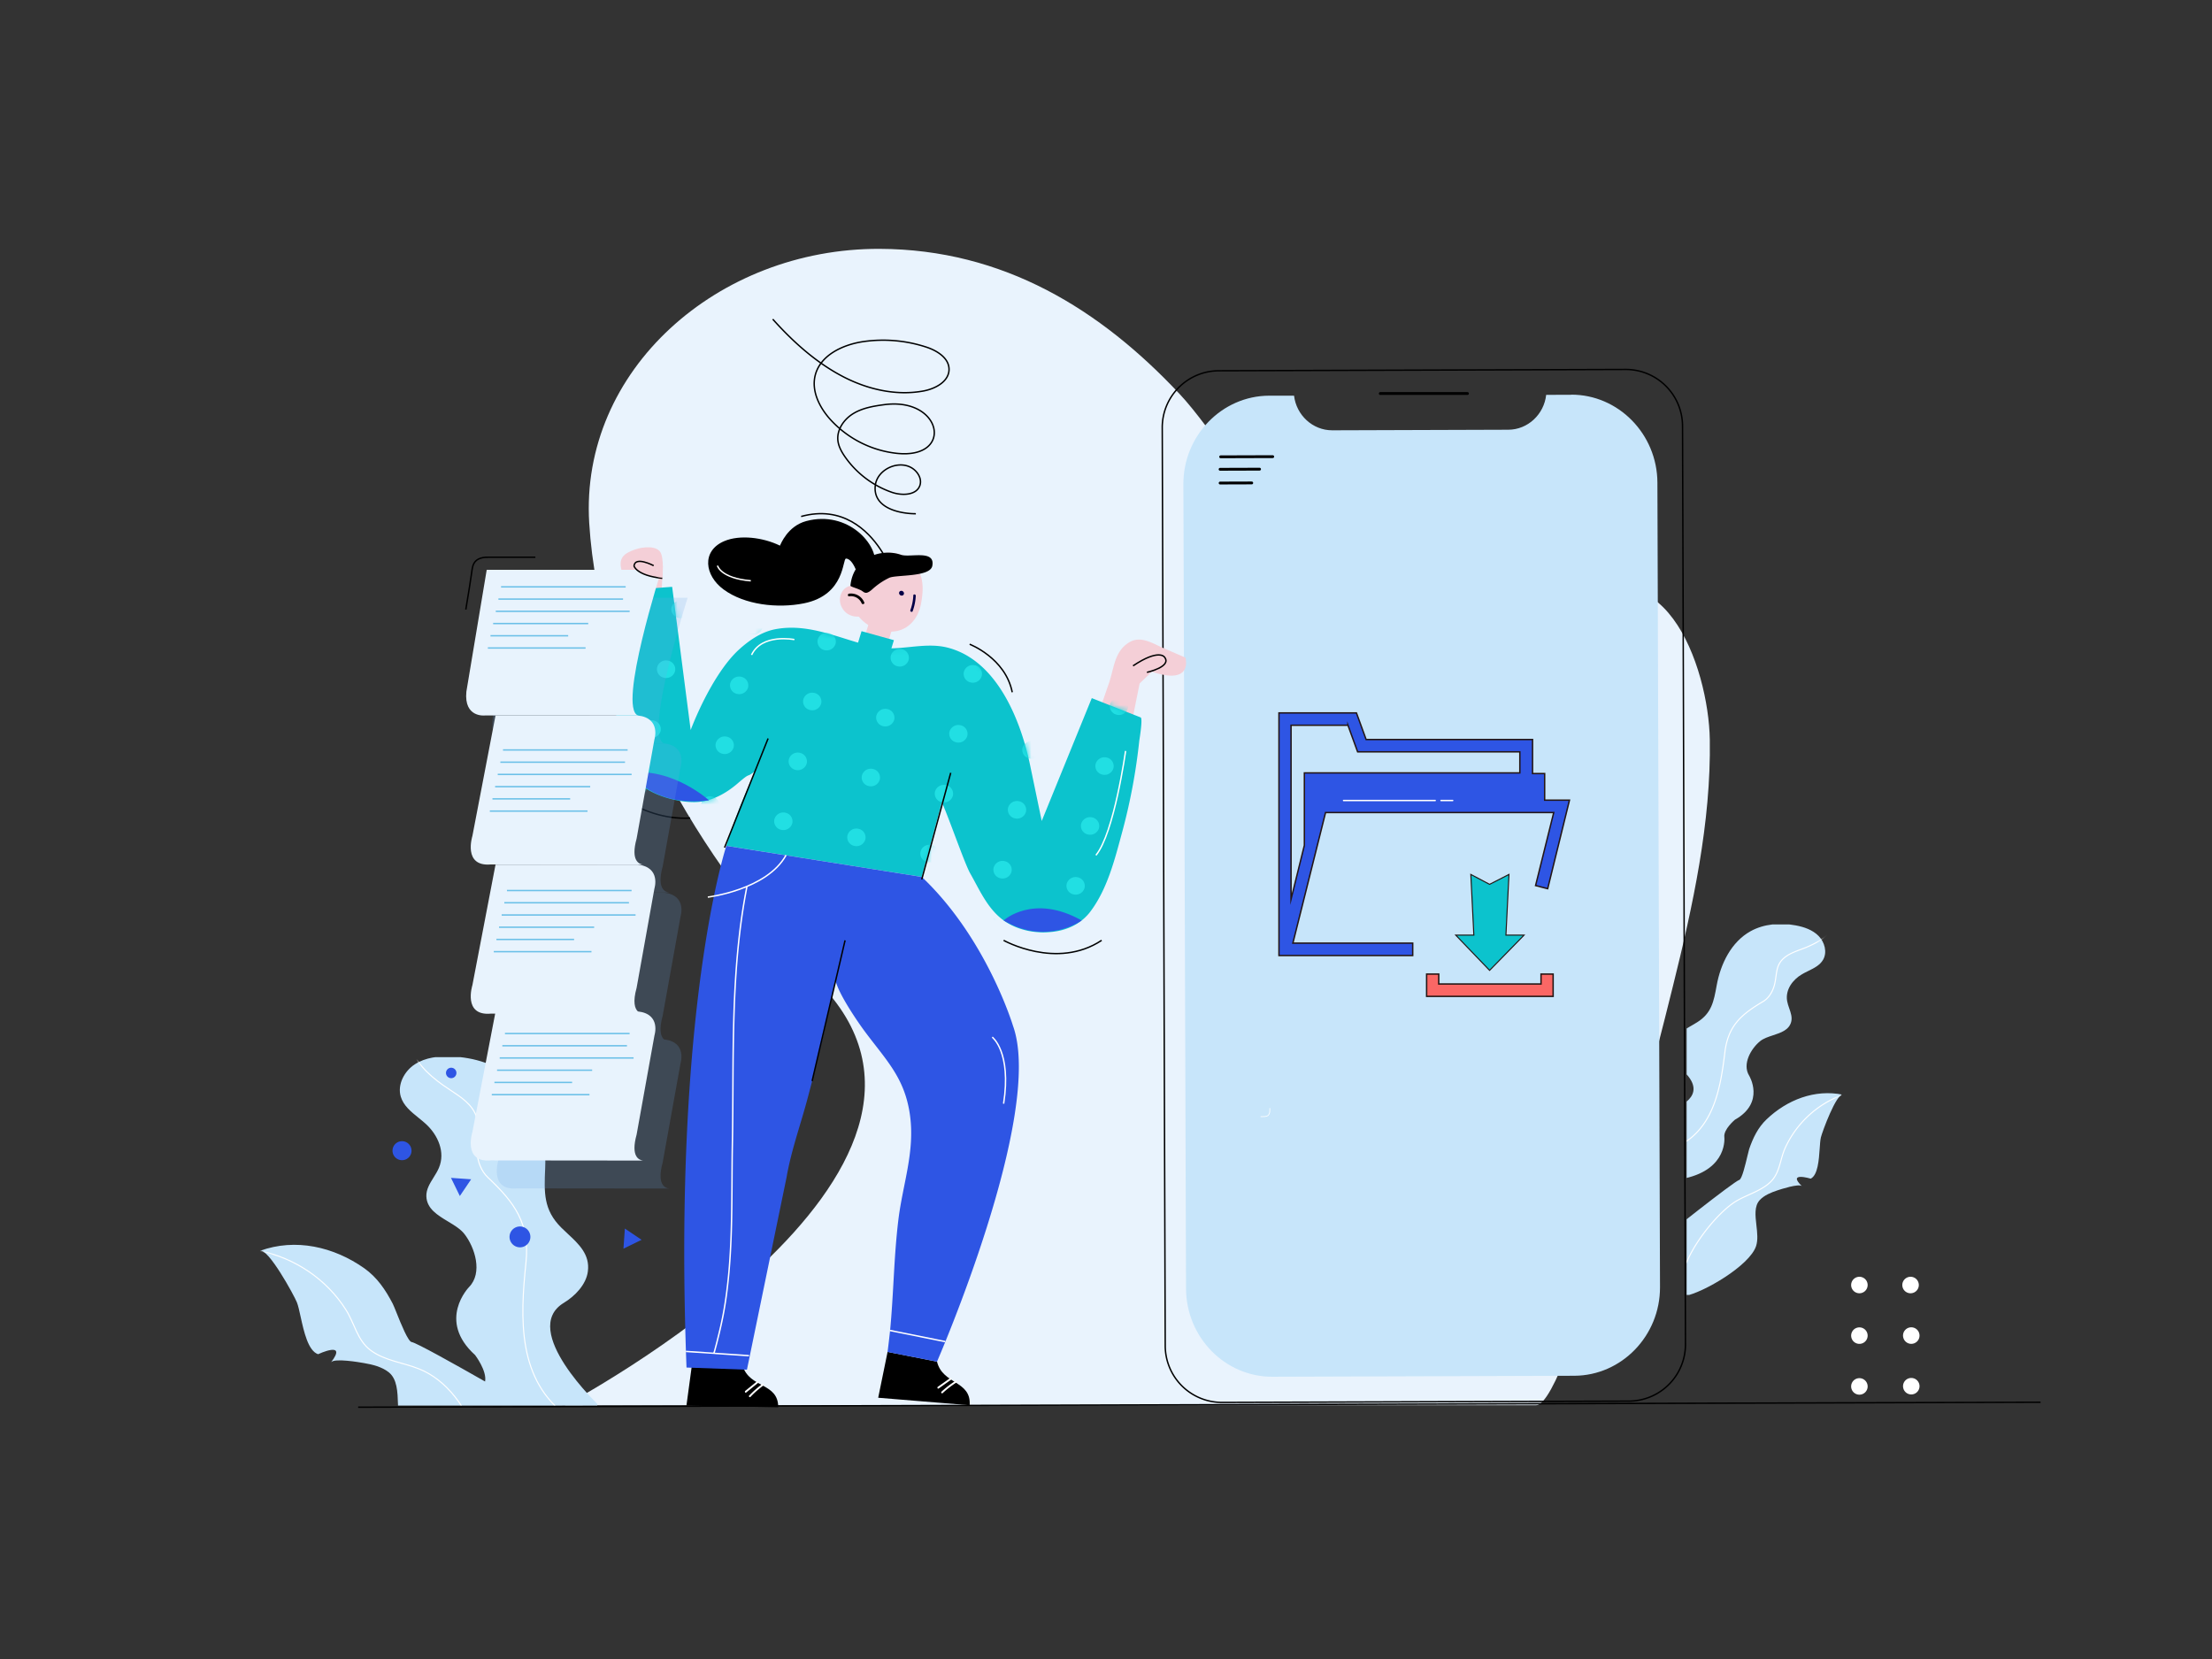 <svg viewBox="0 0 400 300" fill="none" xmlns="http://www.w3.org/2000/svg"><rect x="0" y="0" width="400" height="300" fill="#333333" stroke="none"/><path d="M102.171 254.111s80.056-42.343 45.624-76.701c-21.494-21.451-39.434-53.255-41.247-82.822C104.855 66.95 129.787 44.901 159.055 45c22.437.077 39.942 10.981 54.223 26.212 11.918 12.704 32.687 54.036 56.248 47.974 5.076-1.305 8.682-5.312 12.712-8.474 18.448-14.507 26.74 9.991 26.949 23.05.24 14.96-3.064 30.06-6.667 44.56-2.138 8.609-18.745 75.789-24.738 75.789H102.171Z" fill="#E9F3FD"/><path d="M249.596 71.16h15.772" stroke="#000" stroke-width=".511" stroke-linecap="round" stroke-linejoin="round"/><path d="m294.597 253.365-73.623.238a10.266 10.266 0 0 1-7.236-2.981 10.263 10.263 0 0 1-3.028-7.216l-.538-166.089a10.259 10.259 0 0 1 10.197-10.27l73.623-.238a10.261 10.261 0 0 1 10.264 10.197l.531 166.096a10.26 10.26 0 0 1-10.19 10.263Z" stroke="#000" stroke-width=".255" stroke-miterlimit="10"/><path d="m284.101 71.388-4.504.015c-.386 3.524-3.32 6.295-6.847 6.305l-31.85.105c-3.534 0-6.476-2.74-6.895-6.262h-4.507c-8.558.028-15.534 7.237-15.506 16.022l.482 145.465c.029 8.784 7.054 15.948 15.609 15.92l54.596-.177c8.555-.028 15.531-7.237 15.503-16.022l-.47-145.474c-.03-8.785-7.053-15.948-15.611-15.92" fill="#C7E5FA"/><path d="m220.731 82.606 9.419-.03M220.629 84.864l7.14-.023M220.637 87.349l5.72-.018" stroke="#000" stroke-width=".511" stroke-linecap="round" stroke-linejoin="round"/><g clip-path="url(#a)"><path fill-rule="evenodd" clip-rule="evenodd" d="M101.966 235.591c-8.182 4.934 6.502 18.724 6.502 18.724l-13.055 8.851c-2.623-1.24-4.426-2.659-5.654-4.095l-5.273 5.939c-4.61-.204-9.466-1.731-11.693-6.093-.706-1.381-.765-3.181-.823-4.953-.075-2.313-.149-4.579-1.657-5.803-1.226-.994-3.003-1.423-4.517-1.678-.79-.14-5.325-.924-5.928-.14 3.06-3.994-2.351-1.459-2.351-1.459-1.802-.612-2.57-4.116-3.16-6.801-.234-1.068-.44-2.006-.671-2.581-.51-1.269-5.194-9.852-6.683-9.308 6.438-2.347 13.366-.728 18.854 3.138 2.34 1.65 3.859 3.915 5.164 6.423.135.26.382.876.69 1.64.828 2.065 2.09 5.207 2.732 5.291.81.105 7.776 4.002 13.276 7.135.363-1.947-1.808-4.786-1.808-4.786-6.962-6.292-1.088-12.296-1.088-12.296 2.523-2.585 1.044-7.161-.828-9.577-.705-.91-1.841-1.595-2.99-2.286-1.898-1.144-3.83-2.308-3.905-4.547-.041-1.242.625-2.31 1.298-3.39.359-.575.719-1.153.975-1.761 1.198-2.83-.181-5.897-2.298-7.868-.439-.408-.917-.794-1.396-1.181-1.355-1.093-2.714-2.191-3.2-3.804-.66-2.183.625-4.63 2.553-5.874 1.928-1.243 4.323-1.501 6.622-1.407 4.096.166 8.25 1.428 11.315 4.153 4.377 3.902 5.874 10.204 5.618 16.063v.004c-.191 4.375-.328 7.502 2.901 10.721.38.38.781.753 1.183 1.126 1.998 1.857 4.03 3.744 3.636 6.791-.301 2.4-2.349 4.484-4.341 5.689Z" fill="#C7E5FA"/><mask id="b" style="mask-type:alpha" maskUnits="userSpaceOnUse" x="47" y="191" width="62" height="75"><path fill-rule="evenodd" clip-rule="evenodd" d="M101.966 235.591c-8.182 4.934 6.502 18.724 6.502 18.724l-13.055 8.851c-2.623-1.24-4.426-2.659-5.654-4.095l-5.273 5.939c-4.61-.204-9.466-1.731-11.693-6.093-.706-1.381-.765-3.181-.823-4.953-.075-2.313-.149-4.579-1.657-5.803-1.226-.994-3.003-1.423-4.517-1.678-.79-.14-5.325-.924-5.928-.14 3.06-3.994-2.351-1.459-2.351-1.459-1.802-.612-2.57-4.116-3.16-6.801-.234-1.068-.44-2.006-.671-2.581-.51-1.269-5.194-9.852-6.683-9.308 6.438-2.347 13.366-.728 18.854 3.138 2.34 1.65 3.859 3.915 5.164 6.423.135.26.382.876.69 1.64.828 2.065 2.09 5.207 2.732 5.291.81.105 7.776 4.002 13.276 7.135.363-1.947-1.808-4.786-1.808-4.786-6.962-6.292-1.088-12.296-1.088-12.296 2.523-2.585 1.044-7.161-.828-9.577-.705-.91-1.841-1.595-2.99-2.286-1.898-1.144-3.83-2.308-3.905-4.547-.041-1.242.625-2.31 1.298-3.39.359-.575.719-1.153.975-1.761 1.198-2.83-.181-5.897-2.298-7.868-.439-.408-.917-.794-1.396-1.181-1.355-1.093-2.714-2.191-3.2-3.804-.66-2.183.625-4.63 2.553-5.874 1.928-1.243 4.323-1.501 6.622-1.407 4.096.166 8.25 1.428 11.315 4.153 4.377 3.902 5.874 10.204 5.618 16.063v.004c-.191 4.375-.328 7.502 2.901 10.721.38.38.781.753 1.183 1.126 1.998 1.857 4.03 3.744 3.636 6.791-.301 2.4-2.349 4.484-4.341 5.689Z" fill="#C7E5FA"/></mask><g mask="url(#b)" stroke="#fff" stroke-width=".192" stroke-miterlimit="10"><path d="M74.057 188.514c.896 3.475 3.222 5.684 6.042 7.707 1.787 1.277 3.968 2.395 5.276 4.203 1.884 2.613.605 5.026.88 8.001.154 1.657.749 3.335 1.96 4.479 4.885 4.622 7.63 8.333 6.894 15.432-1.039 10.011-1.647 21.451 7.843 28.009M47 226.193c6.361 1.318 12.077 5.154 15.555 10.66 1.57 2.482 2.06 5.562 4.515 7.362 2.505 1.836 5.812 2.183 8.641 3.299 5.2 2.043 8.74 7.276 10.527 12.409"/></g></g><path d="m229.628 200.383-.015.557s.048.942-.889.965l-.766.021" stroke="#fff" stroke-width=".128" stroke-miterlimit="10"/><path d="m199.213 127.355 1.33-3.843c.927-2.679.961-5.795 3.719-7.393 2.068-1.198 4.16.232 6.08 1.06l4.022 1.736s1.486 5.09-6.065 2.554l-2.219 2.127-1.3 6.469-5.567-2.71ZM157.12 111.029c-2.492 1.093-4.341.181-5.028-1.496-.643-1.558.255-3.78 2.426-3.645a5.69 5.69 0 0 1 2.462.81c.336.432.623.901.855 1.397.463 1.021.687 2.319-.715 2.934Z" fill="#F4CFD7"/><path d="M157.889 113.483c4.666 2.068 7.983-.475 8.683-4.431.309-1.752.483-3.68-.23-5.363-.646-1.532-1.805-2.809-3.432-3.383-3.409-1.193-7.298.791-8.683 4.431 0 0 0 .022-.012.033a6.853 6.853 0 0 0 3.672 8.705" fill="#F4CFD7"/><path d="M156.288 108.94a2.586 2.586 0 0 0-2.732-1.591c-.322.038-.304.524.02.483a2.086 2.086 0 0 1 2.229 1.249c.115.291.6.15.483-.141ZM156.071 106.984a.891.891 0 0 0 .567.219c.57-.066 1.129-.697 1.532-1.021a12.631 12.631 0 0 1 2.636-1.698c1.254-.577 7.385-.092 7.784-2.153.579-3.01-4.058-1.445-5.685-2.012-3.407-1.193-8.611.334-9.122 5.597-.028.108.853.396.942.429.336.119.665.255.986.409.122.072.24.15.353.235" fill="#000"/><path d="M154.807 103.094c1.637-.559 1.558-.766 3.414-.845.667-3.746-4.908-10.03-12.426-8.021-3.407.91-4.633 4.229-4.755 4.44-3.047-1.49-7.263-2.017-10.09-.806-4.127 1.77-3.547 6.211-.089 8.744 3.782 2.773 9.737 3.45 14.495 2.5 7.541-1.504 6.956-8.108 7.635-8.095.874.018 1.52 1.391 1.816 2.083Z" fill="#000"/><path d="m156.032 116.264 4.176 1.159 1.657-5.459-4.175-1.16-1.658 5.46Z" fill="#F4CFD7"/><path d="M160.607 101.867c-.413-.93-.911-1.82-1.487-2.659-2.16-3.195-6.747-7.883-14.249-5.815" stroke="#000" stroke-width=".255" stroke-miterlimit="10"/><path d="M163.31 107.628a.46.46 0 0 1-.623-.108.426.426 0 0 1-.107-.313.422.422 0 0 1 .156-.292.464.464 0 0 1 .625.107.416.416 0 0 1-.051.606ZM165.038 110.521a9.287 9.287 0 0 0 .562-2.781c.015-.278-.427-.355-.442-.077a9.01 9.01 0 0 1-.539 2.677c-.094.255.324.436.419.181Z" fill="#030047"/><path d="M114.065 107.352c-.457-1.451-1.276-2.766-1.67-4.247-.584-2.209.399-3.037 2.511-3.764 1.246-.43 4.134-.835 4.675.86.572 1.788.095 4.416.103 6.277" fill="#F4CFD7"/><path d="M337.73 232.374a1.494 1.494 0 0 1-1.784 1.462 1.49 1.49 0 0 1-1.085-2.035c.113-.272.305-.505.55-.669a1.503 1.503 0 0 1 1.4-.136 1.49 1.49 0 0 1 .919 1.378ZM346.983 232.374a1.494 1.494 0 0 1-1.784 1.462 1.49 1.49 0 0 1-.534-2.704 1.498 1.498 0 0 1 1.883.187 1.502 1.502 0 0 1 .435 1.055ZM337.73 241.522a1.493 1.493 0 0 1-2.546 1.057 1.496 1.496 0 0 1-.323-1.627 1.487 1.487 0 0 1 1.38-.919 1.491 1.491 0 0 1 1.489 1.489ZM347.109 241.522c0 .294-.087.582-.25.827a1.494 1.494 0 0 1-1.529.633 1.493 1.493 0 0 1-1.17-1.17 1.49 1.49 0 1 1 2.949-.29ZM337.73 250.671a1.492 1.492 0 1 1-2.983-.001 1.492 1.492 0 0 1 2.983.001ZM347.109 250.671a1.485 1.485 0 0 1-.92 1.374 1.487 1.487 0 0 1-2.029-1.087 1.485 1.485 0 0 1 1.461-1.778 1.49 1.49 0 0 1 1.376.921c.075.181.113.374.112.57Z" fill="#fff"/><path d="M64.766 254.466 369 253.565" stroke="#000" stroke-width=".255" stroke-miterlimit="10"/><path d="M169.44 246.225c1.022 4.193 6.219 3.391 5.904 7.886l-16.537-1.354 1.695-8.289 8.938 1.757Z" fill="#000"/><path d="M170.262 251.649a18.15 18.15 0 0 1 2.505-1.93c.2-.128.335.184.136.311a17.57 17.57 0 0 0-2.426 1.877c-.174.164-.391-.097-.215-.255M169.604 250.766l2.198-1.553c.195-.138.343.169.151.304l-2.201 1.555c-.192.138-.34-.168-.148-.306Z" fill="#fff"/><path d="M134.288 246.986c1.302 4.119 6.443 2.988 6.441 7.495l-16.6-.298 1.132-8.377 9.027 1.18Z" fill="#000"/><path d="M135.497 252.347a17.919 17.919 0 0 1 2.367-2.087c.189-.14.345.164.156.304a17.042 17.042 0 0 0-2.299 2.028c-.163.171-.398-.072-.235-.256M134.778 251.509l2.087-1.693c.183-.148.352.148.171.296l-2.087 1.69c-.184.151-.352-.148-.171-.293Z" fill="#fff"/><path d="m121.546 106.118 3.348 25.89c1.787-4.638 5.03-11.139 8.71-14.518 1.836-1.685 4.086-3.22 6.561-3.7 6.244-1.203 11.88 1.826 17.769 3.159 4.433 1.006 9.022-.968 13.442.166 9.015 2.316 13.244 13.328 14.894 21.226l2.106 10.118 9.053-22.217 8.844 3.493c.396.202-.199 3.831-.256 4.216a105.906 105.906 0 0 1-3.123 16.63c-1.302 4.799-2.628 10.136-5.692 14.224-1.504 2.015-3.757 3.226-6.287 3.624-3.2.511-6.717-.077-9.355-1.941-2.962-2.094-4.402-5.541-6.108-8.537-1.006-1.765-3.7-9.632-5.133-12.881l-3.639 13.499-35.338-5.618s1.483-5.437 5.281-13.573c-1.933 1.532-.58 0-3.19 2.255-2.081 1.8-4.77 3.358-7.712 3.419-3.233.064-7.613-1.182-9.944-3.217-3.031-2.646-3.831-5.948-4.209-9.633-.403-3.81.108-7.916.991-11.642.256-1.083-2.528-13.65-1.831-13.65l10.818-.792Z" fill="#0CC3CD"/><mask id="c" style="mask-type:alpha" maskUnits="userSpaceOnUse" x="110" y="106" width="97" height="63"><path d="m121.546 106.118 3.348 25.89c1.787-4.638 5.03-11.139 8.71-14.518 1.836-1.685 4.086-3.22 6.561-3.7 6.244-1.203 11.88 1.826 17.769 3.159 4.433 1.006 9.022-.968 13.442.166 9.015 2.316 13.244 13.328 14.894 21.226l2.106 10.118 9.053-22.217 8.844 3.493c.396.202-.199 3.831-.256 4.216a105.906 105.906 0 0 1-3.123 16.63c-1.302 4.799-2.628 10.136-5.692 14.224-1.504 2.015-3.757 3.226-6.287 3.624-3.2.511-6.717-.077-9.355-1.941-2.962-2.094-4.402-5.541-6.108-8.537-1.006-1.765-3.7-9.632-5.133-12.881l-3.639 13.499-35.338-5.618s1.483-5.437 5.281-13.573c-1.933 1.532-.58 0-3.19 2.255-2.081 1.8-4.77 3.358-7.712 3.419-3.233.064-7.613-1.182-9.944-3.217-3.031-2.646-3.831-5.948-4.209-9.633-.403-3.81.108-7.916.991-11.642.256-1.083-2.528-13.65-1.831-13.65l10.818-.792Z" fill="#0CC3CD"/></mask><g mask="url(#c)" fill="#21DFE3"><path d="M200.729 127.342a1.603 1.603 0 0 0 .663 1.663c.176.119.373.201.581.242a1.668 1.668 0 0 0 1.992-1.19 1.591 1.591 0 0 0-.219-1.215 1.592 1.592 0 0 0-1.025-.69 1.667 1.667 0 0 0-1.992 1.19ZM187.517 124.423a1.591 1.591 0 0 0 .662 1.664c.176.118.374.2.582.241a1.66 1.66 0 0 0 1.989-1.192 1.586 1.586 0 0 0-1.244-1.903 1.66 1.66 0 0 0-1.989 1.19ZM174.294 121.504a1.591 1.591 0 0 0 .22 1.214 1.585 1.585 0 0 0 1.023.689 1.66 1.66 0 0 0 2-1.2 1.591 1.591 0 0 0-.662-1.664 1.585 1.585 0 0 0-.582-.241 1.66 1.66 0 0 0-1.989 1.192M161.088 118.583a1.597 1.597 0 0 0 .662 1.664c.176.118.374.2.582.241a1.661 1.661 0 0 0 1.992-1.19 1.586 1.586 0 0 0-.663-1.663 1.592 1.592 0 0 0-.581-.242 1.67 1.67 0 0 0-1.992 1.19ZM147.875 115.664a1.591 1.591 0 0 0 .662 1.664c.176.119.374.201.582.241a1.66 1.66 0 0 0 1.989-1.19 1.573 1.573 0 0 0-.219-1.215 1.588 1.588 0 0 0-1.024-.69 1.666 1.666 0 0 0-1.99 1.19ZM134.66 112.758a1.59 1.59 0 0 0 1.243 1.905 1.662 1.662 0 0 0 1.992-1.19 1.591 1.591 0 0 0-.219-1.215 1.588 1.588 0 0 0-1.025-.69 1.664 1.664 0 0 0-1.991 1.19ZM121.447 109.826a1.573 1.573 0 0 0 .219 1.216 1.585 1.585 0 0 0 1.024.689 1.659 1.659 0 0 0 1.99-1.19 1.586 1.586 0 0 0-1.244-1.905 1.666 1.666 0 0 0-1.989 1.19ZM108.234 106.907a1.591 1.591 0 0 0 .662 1.664c.176.118.374.2.582.241a1.664 1.664 0 0 0 1.989-1.19 1.591 1.591 0 0 0-.219-1.215 1.588 1.588 0 0 0-1.025-.69 1.66 1.66 0 0 0-1.989 1.19ZM198.117 138.173a1.586 1.586 0 0 0 1.243 1.902 1.666 1.666 0 0 0 1.992-1.19 1.586 1.586 0 0 0-1.243-1.902 1.66 1.66 0 0 0-1.992 1.19ZM184.904 135.254a1.586 1.586 0 0 0 1.244 1.902 1.656 1.656 0 0 0 1.989-1.19 1.59 1.59 0 0 0-.662-1.662 1.578 1.578 0 0 0-.581-.24 1.659 1.659 0 0 0-1.99 1.19ZM171.688 132.332a1.59 1.59 0 0 0 1.244 1.905 1.66 1.66 0 0 0 1.992-1.19 1.586 1.586 0 0 0-1.244-1.902 1.67 1.67 0 0 0-1.992 1.19M158.475 129.413a1.591 1.591 0 0 0 .662 1.664c.176.119.374.201.582.241a1.66 1.66 0 0 0 1.989-1.19 1.595 1.595 0 0 0-.662-1.663 1.582 1.582 0 0 0-.581-.242 1.665 1.665 0 0 0-1.99 1.19ZM145.263 126.495a1.586 1.586 0 0 0 1.244 1.905 1.662 1.662 0 0 0 1.989-1.19 1.573 1.573 0 0 0-.219-1.216 1.588 1.588 0 0 0-1.024-.69 1.659 1.659 0 0 0-1.99 1.191ZM132.048 123.576a1.573 1.573 0 0 0 .219 1.215 1.588 1.588 0 0 0 1.024.69 1.669 1.669 0 0 0 1.992-1.19 1.59 1.59 0 0 0-1.244-1.905 1.662 1.662 0 0 0-1.991 1.19ZM118.835 120.657a1.586 1.586 0 0 0 1.244 1.905 1.664 1.664 0 0 0 1.989-1.19c.047-.207.051-.422.013-.63a1.576 1.576 0 0 0-1.257-1.275 1.655 1.655 0 0 0-1.989 1.19ZM195.505 149.003a1.59 1.59 0 0 0 .662 1.662c.176.118.373.2.581.24a1.66 1.66 0 0 0 1.99-1.19 1.586 1.586 0 0 0-.663-1.663 1.575 1.575 0 0 0-.581-.242 1.664 1.664 0 0 0-1.989 1.193ZM182.289 146.081a1.591 1.591 0 0 0 1.247 1.905 1.662 1.662 0 0 0 1.989-1.19 1.586 1.586 0 0 0-1.244-1.905 1.67 1.67 0 0 0-1.992 1.19ZM169.076 143.163a1.586 1.586 0 0 0 1.244 1.905 1.67 1.67 0 0 0 1.992-1.19 1.59 1.59 0 0 0-1.244-1.906 1.669 1.669 0 0 0-1.992 1.191ZM155.863 140.244a1.591 1.591 0 0 0 .219 1.215 1.592 1.592 0 0 0 1.025.69 1.666 1.666 0 0 0 1.989-1.19 1.591 1.591 0 0 0-.219-1.216 1.588 1.588 0 0 0-1.025-.689 1.659 1.659 0 0 0-1.989 1.19ZM142.648 137.325a1.586 1.586 0 0 0 .663 1.662c.175.119.373.201.581.243a1.67 1.67 0 0 0 1.992-1.19 1.59 1.59 0 0 0-1.244-1.905 1.663 1.663 0 0 0-1.992 1.19ZM129.435 134.406a1.573 1.573 0 0 0 .22 1.215 1.585 1.585 0 0 0 1.023.69 1.664 1.664 0 0 0 1.99-1.19 1.591 1.591 0 0 0-.662-1.664 1.568 1.568 0 0 0-.582-.241 1.66 1.66 0 0 0-1.989 1.19ZM116.219 131.487a1.584 1.584 0 0 0 1.246 1.905 1.665 1.665 0 0 0 1.99-1.19 1.591 1.591 0 0 0-.662-1.664 1.602 1.602 0 0 0-.582-.241 1.667 1.667 0 0 0-1.992 1.19ZM206.105 162.752a1.59 1.59 0 0 0 1.244 1.903 1.662 1.662 0 0 0 1.992-1.19 1.59 1.59 0 0 0-1.244-1.906 1.669 1.669 0 0 0-1.992 1.193ZM192.893 159.831a1.573 1.573 0 0 0 .219 1.215 1.588 1.588 0 0 0 1.024.69 1.666 1.666 0 0 0 1.99-1.19 1.59 1.59 0 0 0-1.244-1.905 1.657 1.657 0 0 0-1.236.191c-.372.222-.642.58-.753.999ZM179.676 156.912a1.586 1.586 0 0 0 .663 1.663c.175.119.373.201.581.242a1.663 1.663 0 0 0 1.992-1.19 1.59 1.59 0 0 0-1.244-1.905 1.665 1.665 0 0 0-1.992 1.19ZM166.464 153.993a1.591 1.591 0 0 0 .219 1.215 1.588 1.588 0 0 0 1.024.69 1.658 1.658 0 0 0 1.99-1.19 1.591 1.591 0 0 0-.662-1.664 1.568 1.568 0 0 0-.582-.241 1.657 1.657 0 0 0-1.236.191c-.372.222-.642.58-.753.999ZM153.248 151.064a1.586 1.586 0 0 0 .663 1.662c.175.119.373.201.581.243a1.666 1.666 0 0 0 1.992-1.19 1.591 1.591 0 0 0-.662-1.664 1.568 1.568 0 0 0-.582-.241 1.662 1.662 0 0 0-1.992 1.19ZM140.036 148.155a1.573 1.573 0 0 0 .22 1.215 1.588 1.588 0 0 0 1.023.69 1.668 1.668 0 0 0 1.992-1.19 1.586 1.586 0 0 0-.221-1.214 1.611 1.611 0 0 0-.441-.449 1.604 1.604 0 0 0-.582-.242 1.664 1.664 0 0 0-1.991 1.19ZM126.822 145.236a1.59 1.59 0 0 0 1.244 1.905 1.666 1.666 0 0 0 1.989-1.19 1.573 1.573 0 0 0-.219-1.215 1.588 1.588 0 0 0-1.024-.69 1.66 1.66 0 0 0-1.99 1.19ZM113.607 142.317a1.584 1.584 0 0 0 1.243 1.903 1.666 1.666 0 0 0 1.992-1.19 1.59 1.59 0 0 0-1.244-1.905 1.663 1.663 0 0 0-1.991 1.192ZM177.169 166.989a1.591 1.591 0 0 0 .219 1.215 1.588 1.588 0 0 0 1.025.69 1.664 1.664 0 0 0 1.991-1.19 1.59 1.59 0 0 0-1.243-1.905 1.664 1.664 0 0 0-1.992 1.19ZM163.956 164.07a1.591 1.591 0 0 0 .219 1.215 1.588 1.588 0 0 0 1.024.69 1.664 1.664 0 0 0 1.99-1.19 1.591 1.591 0 0 0-.662-1.664 1.568 1.568 0 0 0-.582-.241 1.66 1.66 0 0 0-1.989 1.19ZM150.741 161.151a1.586 1.586 0 0 0 .221 1.214 1.598 1.598 0 0 0 1.023.691 1.666 1.666 0 0 0 1.991-1.19 1.573 1.573 0 0 0-.219-1.215 1.575 1.575 0 0 0-1.024-.69 1.666 1.666 0 0 0-1.992 1.19ZM137.519 158.232a1.59 1.59 0 0 0 1.244 1.905 1.661 1.661 0 0 0 1.989-1.19 1.573 1.573 0 0 0-.219-1.215 1.575 1.575 0 0 0-1.024-.69 1.661 1.661 0 0 0-1.99 1.19ZM124.314 155.313a1.59 1.59 0 0 0 1.244 1.905 1.664 1.664 0 0 0 1.989-1.192 1.573 1.573 0 0 0-.22-1.214 1.572 1.572 0 0 0-1.023-.689 1.66 1.66 0 0 0-1.99 1.19ZM111.099 152.394a1.59 1.59 0 0 0 1.244 1.903 1.666 1.666 0 0 0 1.992-1.19 1.586 1.586 0 0 0-1.244-1.903 1.664 1.664 0 0 0-1.992 1.19Z"/></g><path d="m154.855 117.235 5.851 1.624.94-3.095-5.851-1.627-.94 3.098Z" fill="#0CC3CD"/><path d="M142.239 212.878c.853-4.928 2.579-9.614 3.846-14.438a381.068 381.068 0 0 0 4.995-21.196c.493 2.398 3.994 7.523 5.363 9.354 3.897 5.225 7.181 8.356 8.111 15.067.914 6.607-1.308 12.465-2.092 18.854-.825 6.704-.861 13.369-1.507 20.088a207.84 207.84 0 0 1-.454 3.871l8.938 1.757s19.497-44.767 13.739-60.743c0 0-4.758-15.833-16.49-26.916l-35.338-5.618s-9.704 29.097-7.206 94.337l10.927.391" fill="#2E55E4"/><path d="M127.994 162.225s10.654-1.276 14.137-7.569" stroke="#fff" stroke-width=".255" stroke-miterlimit="10"/><path d="M135.063 160.346c-3.031 15.427-2.339 30.985-2.627 46.585a367.423 367.423 0 0 0-.046 3.785c-.011 1.261-.016 2.553-.026 3.83-.01 1.277-.018 2.574-.036 3.859-.018 1.285-.04 2.584-.079 3.877a147.676 147.676 0 0 1-.161 3.876 112.408 112.408 0 0 1-.273 3.859 96.177 96.177 0 0 1-.421 3.83 68.691 68.691 0 0 1-.6 3.785 66.565 66.565 0 0 1-.815 3.723c-.151.593-.304 1.259-.465 1.849-.15.547-.255 1.022-.444 1.566" stroke="#fff" stroke-width=".255" stroke-miterlimit="10"/><path d="m152.817 170.045-5.958 25.443M171.92 139.751l-5.24 19.285M138.896 133.54l-7.878 19.735" stroke="#000" stroke-width=".255" stroke-miterlimit="10"/><path d="M181.487 166.449s5.337-4.941 14.114 0c0 0-6.333 4.648-14.114 0Z" fill="#2E55E4"/><path d="M207.405 121.578s4.596-1.021 3.159-2.77c0 0-1.007-1.533-5.675 1.598" fill="#F4CFD7"/><path d="M207.405 121.578s4.596-1.021 3.159-2.77c0 0-1.007-1.533-5.675 1.598" stroke="#000" stroke-width=".255" stroke-miterlimit="10"/><path d="M113.921 139.75s4.042 6.298 14.3 4.983c0 0-6.555-5.966-14.3-4.983Z" fill="#2E55E4"/><path d="M181.487 170.045s9.594 5.388 17.727 0M108.407 141.145s7.059 7.324 16.395 6.787" stroke="#000" stroke-width=".255" stroke-miterlimit="10"/><path d="m124.034 244.381 11.41.771M160.953 240.597l9.987 2.012M129.743 102.287s.536 2.278 6.029 2.738" stroke="#fff" stroke-width=".255" stroke-miterlimit="10"/><g opacity=".44" fill="#6EA3E6"><path opacity=".44" d="M124.347 108.1H92.74l-3.677 22.023c-.48 4.788 3.368 4.311 3.368 4.311h27.657c-3.698-1.438 4.259-26.342 4.259-26.342M121.39 161.409h-.365c.121.014.244.014.365 0Z"/><path opacity=".44" d="M120.087 134.442H94.33l-4.19 21.778s-1.788 5.618 3.35 5.148l27.534.028c-.751-.079-2.298-.7-1.192-4.699l3.233-17.957s1.225-3.831-2.978-4.311"/><path opacity=".44" d="M123.065 165.73s1.225-3.831-2.978-4.311l-25.757.013-4.19 21.778s-1.788 5.618 3.35 5.148h.766l-4.116 21.39s-1.788 5.618 3.35 5.151l27.534.028c-.751-.079-2.298-.7-1.192-4.699l3.233-17.96s1.225-3.831-2.978-4.311h-.026c-.564-.534-.942-1.711-.229-4.267l3.233-17.96ZM121.39 214.927h-.365c.121.014.244.014.365 0Z"/></g><path d="M119.621 103.036H88.014l-3.678 22.03c-.477 4.791 3.371 4.311 3.371 4.311h27.654c-3.695-1.435 4.26-26.341 4.26-26.341ZM116.664 156.347h-.365c.121.013.244.013.365 0Z" fill="#E8F3FD"/><path d="m115.361 129.377-25.756.013-4.18 21.778s-1.788 5.618 3.352 5.148l27.532.028c-.751-.076-2.298-.697-1.19-4.696l3.223-17.95s1.225-3.831-2.981-4.311" fill="#E8F3FD"/><path d="M118.342 160.665s1.225-3.83-2.981-4.308H89.605l-4.18 21.791s-1.788 5.618 3.352 5.148h.766l-4.119 21.395s-1.787 5.618 3.353 5.148l27.532.029c-.751-.077-2.298-.7-1.19-4.699l3.233-17.958s1.226-3.831-2.98-4.311h-.023c-.565-.536-.945-1.711-.23-4.269l3.223-17.966Z" fill="#E8F3FD"/><path d="M116.664 209.862h-.365c.121.015.244.015.365 0Z" fill="#E8F3FD"/><g clip-path="url(#d)"><path fill-rule="evenodd" clip-rule="evenodd" d="M304.539 193.81c4.679 4.51-1.741 6.591-1.741 6.591l1.9 12.677c7.811-1.737 7.117-7.467 7.117-7.467-.174-1.389 1.91-3.126 1.91-3.126 5.557-3.133 2.572-7.985 2.572-7.985-1.285-2.092.365-4.906 1.989-6.224.61-.495 1.468-.777 2.334-1.062 1.437-.473 2.897-.953 3.284-2.429.215-.815-.065-1.62-.348-2.436-.152-.436-.304-.875-.382-1.32-.358-2.058 1.006-3.879 2.707-4.868.352-.204.726-.388 1.101-.573 1.061-.521 2.124-1.044 2.696-2.042.774-1.35.286-3.164-.802-4.28s-2.643-1.649-4.175-1.93c-2.74-.506-5.687-.296-8.126 1.049-3.488 1.928-5.429 5.879-6.142 9.802-.531 2.931-.911 5.028-3.537 6.675-.304.191-.621.374-.939.558-1.613.932-3.249 1.878-3.445 3.965-.156 1.637.886 3.325 2.027 4.425Zm9.977 19.557c-1.001.291-13.816 10.505-13.816 10.505l3.979 10.496c3.42-.664 11.681-5.493 12.868-9.012.376-1.112.22-2.467.066-3.802-.2-1.742-.397-3.449.598-4.533.807-.884 2.094-1.394 3.2-1.762.575-.194 3.889-1.277 4.428-.766-2.74-2.656 1.601-1.356 1.601-1.356 1.288-.659 1.475-3.376 1.619-5.455.056-.823.106-1.547.215-2.002.243-1.009 2.801-7.963 3.976-7.72-5.092-1.047-10.105.937-13.79 4.446-1.571 1.494-2.457 3.361-3.156 5.386-.066.199-.172.647-.305 1.208-.388 1.637-1.002 4.23-1.483 4.367Z" fill="#C7E5FA"/><mask id="e" style="mask-type:alpha" maskUnits="userSpaceOnUse" x="300" y="167" width="34" height="68"><path fill-rule="evenodd" clip-rule="evenodd" d="M304.539 193.81c4.679 4.51-1.741 6.591-1.741 6.591l1.9 12.677c7.811-1.737 7.117-7.467 7.117-7.467-.174-1.389 1.91-3.126 1.91-3.126 5.557-3.133 2.572-7.985 2.572-7.985-1.285-2.092.365-4.906 1.989-6.224.61-.495 1.468-.777 2.334-1.062 1.437-.473 2.897-.953 3.284-2.429.215-.815-.065-1.62-.348-2.436-.152-.436-.304-.875-.382-1.32-.358-2.058 1.006-3.879 2.707-4.868.352-.204.726-.388 1.101-.573 1.061-.521 2.124-1.044 2.696-2.042.774-1.35.286-3.164-.802-4.28s-2.643-1.649-4.175-1.93c-2.74-.506-5.687-.296-8.126 1.049-3.488 1.928-5.429 5.879-6.142 9.802-.531 2.931-.911 5.028-3.537 6.675-.304.191-.621.374-.939.558-1.613.932-3.249 1.878-3.445 3.965-.156 1.637.886 3.325 2.027 4.425Zm9.977 19.557c-1.001.291-13.816 10.505-13.816 10.505l3.979 10.496c3.42-.664 11.681-5.493 12.868-9.012.376-1.112.22-2.467.066-3.802-.2-1.742-.397-3.449.598-4.533.807-.884 2.094-1.394 3.2-1.762.575-.194 3.889-1.277 4.428-.766-2.74-2.656 1.601-1.356 1.601-1.356 1.288-.659 1.475-3.376 1.619-5.455.056-.823.106-1.547.215-2.002.243-1.009 2.801-7.963 3.976-7.72-5.092-1.047-10.105.937-13.79 4.446-1.571 1.494-2.457 3.361-3.156 5.386-.066.199-.172.647-.305 1.208-.388 1.637-1.002 4.23-1.483 4.367Z" fill="#C7E5FA"/></mask><g mask="url(#e)" stroke="#fff" stroke-width=".192" stroke-miterlimit="10"><path d="M331.855 167.083c-1.116 2.171-2.99 3.284-5.164 4.201-1.368.577-2.993.988-4.129 1.992-1.642 1.445-1.159 3.238-1.788 5.169-.349 1.077-.995 2.096-1.971 2.673-3.933 2.329-6.313 4.377-6.895 9.194-.817 6.79-2.14 14.472-9.416 17.383M333.253 197.96a18.386 18.386 0 0 0-10.471 9.704c-.901 2.043-.929 4.4-2.569 6.022-1.639 1.622-4.114 2.283-6.111 3.432-3.669 2.115-8.915 8.992-9.683 13.024"/></g></g><path d="M95.806 224.286a1.89 1.89 0 0 1-1.667 1.266 1.888 1.888 0 0 1-1.981-2.135 1.883 1.883 0 0 1 2.479-1.529 1.88 1.88 0 0 1 1.17 2.398ZM82.483 194.328a.94.94 0 0 1-1.738.107.941.941 0 0 1 1.153-1.304.938.938 0 0 1 .585 1.197ZM74.324 208.639a1.717 1.717 0 0 1-2.491.926 1.713 1.713 0 0 1-.837-1.716 1.716 1.716 0 0 1 1.266-1.43 1.721 1.721 0 0 1 2.062 2.22ZM85.196 213.252l-3.644-.256 1.601 3.282 2.043-3.026ZM112.995 222.159l-.256 3.642 3.282-1.602-3.026-2.04Z" fill="#2E55E4"/><path d="M84.233 110.227c.23-1.394.458-2.788.684-4.183.118-.725.212-1.453.327-2.178.103-.644.146-1.428.468-2.005.526-.95 1.695-1.118 2.684-1.098.692.013 1.386 0 2.078 0h6.339" stroke="#000" stroke-width=".255" stroke-miterlimit="10"/><path d="M179.427 187.546s3.514 2.643 2.058 12.036" stroke="#fff" stroke-width=".255" stroke-miterlimit="10"/><path d="M175.346 116.499s6.459 2.472 7.7 8.683" stroke="#000" stroke-width=".255" stroke-miterlimit="10"/><path d="M143.647 115.659s-5.873-1.18-7.74 2.773" stroke="#fff" stroke-width=".255" stroke-miterlimit="10"/><path d="M118.204 102.288s-3.399-1.788-3.552.066c0 0 .432 1.714 5.108 2.217" fill="#F4CFD7"/><path d="M118.204 102.288s-3.399-1.788-3.552.066c0 0 .432 1.714 5.108 2.217" stroke="#000" stroke-width=".255" stroke-miterlimit="10"/><path d="m118.888 102.252-.166 2.043s.853.202 1.088.1c0 0 .056-1.775.051-2.028-.005-.253-.973-.118-.973-.118" fill="#F4CFD7"/><path d="M259.907 144.044h4.153" stroke="#fff" stroke-width=".255" stroke-miterlimit="10"/><path d="M139.738 57.715c3.627 4.06 7.835 7.848 12.687 10.379 4.451 2.32 9.615 3.519 14.556 2.61 2.151-.399 4.597-1.686 4.635-3.872.028-2.091-2.183-3.445-4.172-4.086a25.03 25.03 0 0 0-11.255-.983c-3.759.534-7.87 2.457-8.779 6.129-.703 2.857.801 5.83 2.781 8.008a19.058 19.058 0 0 0 11.979 6.078c10.35 1.09 8.254-10.179-2.232-8.805-1.943.255-3.935.587-5.618 1.604-1.683 1.016-2.988 2.873-2.809 4.824.107 1.088.654 2.083 1.277 2.982a17.224 17.224 0 0 0 8.481 6.438c1.864.646 4.553.567 5.107-1.333.317-1.098-.363-2.283-1.297-2.94-2.439-1.715-6.438.067-6.796 3.027-.487 4.055 4.296 5.125 7.332 5.128" stroke="#000" stroke-width=".255" stroke-miterlimit="10"/><path d="M90.605 106.123h22.536M90.127 108.335h22.539M89.651 110.544h24.21M89.174 112.755h17.197M88.696 114.967h14.048M88.222 117.178h17.667M90.96 135.616h22.536M90.481 137.828h22.54M90.006 140.039h24.21M89.53 142.251h17.196M89.052 144.46H103.1M88.577 146.671h17.667M91.674 161.036h22.537M91.197 163.247h22.537M90.719 165.459h24.212M90.244 167.67h17.196M89.767 169.88h14.048M89.292 172.091h17.664M91.314 186.895h22.536M90.836 189.104h22.539M90.362 191.315h24.209M89.884 193.527h17.197M89.407 195.738h14.048M88.93 197.95h17.667" stroke="#6BC0E8" stroke-width=".255" stroke-miterlimit="10"/><path d="M203.542 135.798s-2.061 14.872-5.363 18.859" stroke="#fff" stroke-width=".255" stroke-miterlimit="10"/><path d="M239.702 146.932h41.263l-3.284 13.207 2.189.562 3.94-16.006h-4.487v-4.814h-2.189v-6.155h-30.098l-1.751-4.813h-14.01v43.875h24.189v-2.237h-21.671l5.909-23.619Zm4.05-15.787 1.752 4.813h29.332v3.805h-38.964v13.096l-2.409 9.74v-31.454h10.289Z" fill="#2E55E4" stroke="#241614" stroke-width=".255" stroke-miterlimit="10"/><path d="m269.365 175.474 6.238-6.379h-3.284l.547-10.97-3.501 1.792-3.394-1.792.546 10.97h-3.281l6.129 6.379Z" fill="#0CC3CD" stroke="#241614" stroke-width=".192" stroke-miterlimit="10"/><path d="M278.667 177.936h-18.496v-1.79h-2.191v4.03h22.876v-4.03h-2.189v1.79Z" fill="#FA6765" stroke="#241614" stroke-width=".255" stroke-miterlimit="10"/><path d="M259.53 144.758h-16.572M260.579 144.758h2.115" stroke="#fff" stroke-width=".255" stroke-miterlimit="10" stroke-linecap="round"/><defs><clipPath id="a"><path fill="#fff" transform="translate(47 191.167)" d="M0 0h61v63H0z"/></clipPath><clipPath id="d"><path fill="#fff" transform="translate(305 167.167)" d="M0 0h28v67H0z"/></clipPath></defs></svg>
